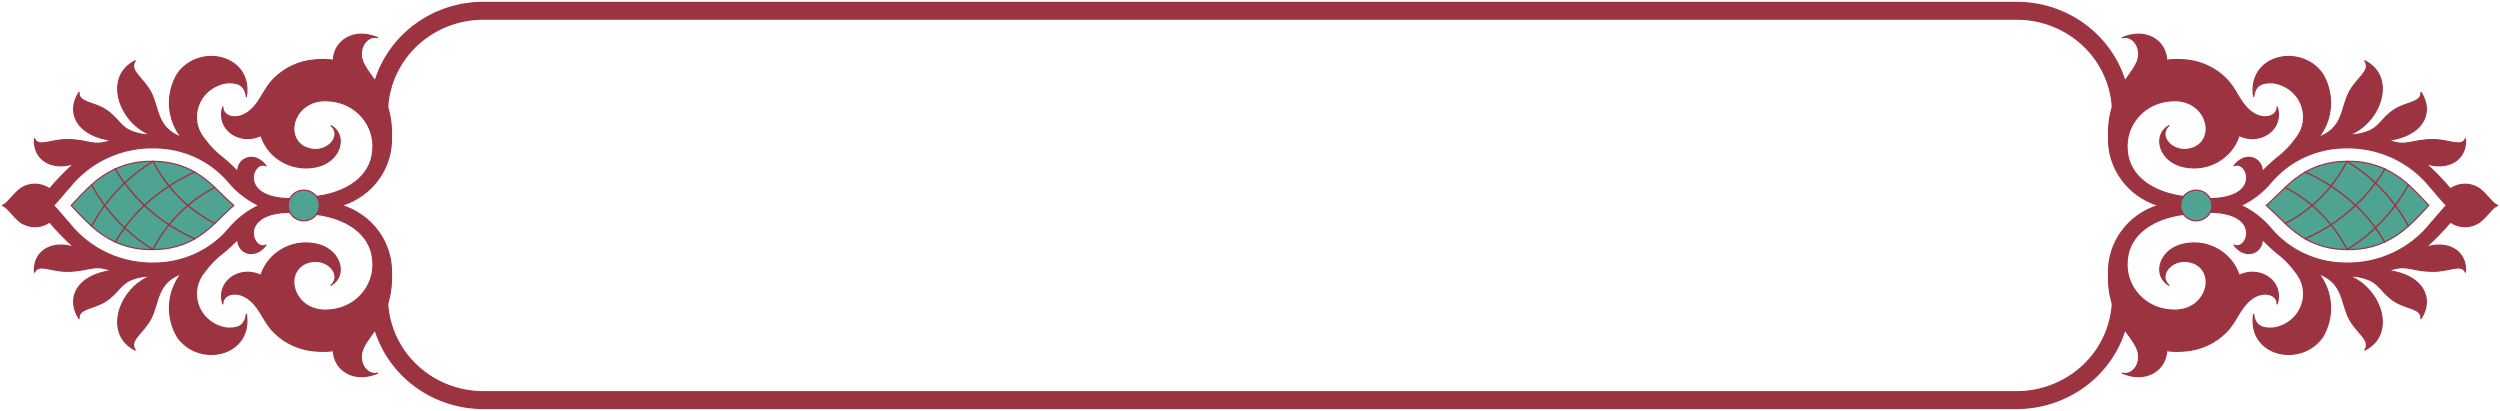 <svg width="572" height="94" viewBox="0 0 572 94" fill="none" xmlns="http://www.w3.org/2000/svg">
<g clip-path="url(#clip0_120_25)">
<path fill-rule="evenodd" clip-rule="evenodd" d="M461.412 4.371C466.996 4.371 472.37 6.449 476.438 10.183C480.506 13.916 482.963 19.024 483.308 24.464C483.946 22.352 484.915 20.349 486.18 18.525C484.579 13.328 481.305 8.772 476.844 5.534C472.383 2.296 466.972 0.546 461.412 0.546H110.587C105.027 0.547 99.616 2.296 95.155 5.534C90.694 8.772 87.421 13.328 85.82 18.525C87.085 20.349 88.053 22.352 88.692 24.464C89.037 19.024 91.493 13.916 95.561 10.183C99.63 6.449 105.003 4.371 110.587 4.371H461.412ZM110.587 93.454C105.027 93.453 99.616 91.704 95.155 88.466C90.694 85.227 87.421 80.672 85.82 75.474C87.085 73.651 88.053 71.648 88.692 69.535C89.036 74.976 91.493 80.083 95.561 83.817C99.63 87.55 105.003 89.629 110.587 89.629H461.412C466.996 89.629 472.37 87.551 476.438 83.817C480.506 80.084 482.963 74.976 483.308 69.535C483.946 71.648 484.915 73.651 486.18 75.474C484.579 80.672 481.305 85.227 476.844 88.466C472.383 91.704 466.972 93.453 461.412 93.454H110.587Z" fill="#9C3340" stroke="#9C3340" stroke-width="0.283" stroke-linecap="round" stroke-linejoin="round"/>
<path fill-rule="evenodd" clip-rule="evenodd" d="M522.862 51.136C525.08 49.997 527.155 48.611 529.045 47.005C527.155 45.4 525.08 44.013 522.863 42.874C521.376 44.266 520.007 45.718 518.512 47.005C520.006 48.291 521.376 49.743 522.862 51.136Z" fill="#4FA392" stroke="#9C3340" stroke-width="0.283" stroke-linecap="round" stroke-linejoin="round"/>
<path fill-rule="evenodd" clip-rule="evenodd" d="M522.863 42.874C525.081 44.013 527.155 45.399 529.045 47.005C530.623 45.664 532.064 44.177 533.348 42.565C531.471 41.336 529.492 40.264 527.43 39.361C525.773 40.354 524.24 41.533 522.863 42.874Z" fill="#4FA392" stroke="#9C3340" stroke-width="0.283" stroke-linecap="round" stroke-linejoin="round"/>
<path fill-rule="evenodd" clip-rule="evenodd" d="M529.045 47.005C527.155 48.611 525.08 49.997 522.862 51.136C524.238 52.476 525.77 53.656 527.426 54.649C529.488 53.745 531.468 52.673 533.345 51.444C532.062 49.832 530.622 48.346 529.045 47.005Z" fill="#4FA392" stroke="#9C3340" stroke-width="0.283" stroke-linecap="round" stroke-linejoin="round"/>
<path fill-rule="evenodd" clip-rule="evenodd" d="M529.045 47.005C530.621 48.346 532.061 49.832 533.345 51.444C535.352 50.13 537.235 48.644 538.971 47.003C537.236 45.363 535.354 43.878 533.347 42.565C532.063 44.177 530.623 45.664 529.045 47.005Z" fill="#4FA392" stroke="#9C3340" stroke-width="0.283" stroke-linecap="round" stroke-linejoin="round"/>
<path fill-rule="evenodd" clip-rule="evenodd" d="M527.43 39.361C529.491 40.264 531.471 41.336 533.348 42.565C534.752 40.8 535.981 38.908 537.018 36.915C536.819 36.916 536.619 36.921 536.416 36.929C533.256 36.971 530.161 37.809 527.43 39.361Z" fill="#4FA392" stroke="#9C3340" stroke-width="0.283" stroke-linecap="round" stroke-linejoin="round"/>
<path fill-rule="evenodd" clip-rule="evenodd" d="M537.018 36.915C535.981 38.908 534.752 40.8 533.348 42.565C535.354 43.878 537.236 45.363 538.971 47.003C540.638 45.427 542.158 43.71 543.512 41.87C541.538 39.993 539.361 38.332 537.018 36.915Z" fill="#4FA392" stroke="#9C3340" stroke-width="0.283" stroke-linecap="round" stroke-linejoin="round"/>
<path fill-rule="evenodd" clip-rule="evenodd" d="M543.512 41.87C542.158 43.71 540.638 45.428 538.971 47.003C540.638 48.579 542.157 50.297 543.512 52.135C545.177 50.556 546.698 48.839 548.059 47.003C546.698 45.167 545.177 43.449 543.512 41.87Z" fill="#4FA392" stroke="#9C3340" stroke-width="0.283" stroke-linecap="round" stroke-linejoin="round"/>
<path fill-rule="evenodd" clip-rule="evenodd" d="M543.512 52.135C542.157 50.297 540.638 48.579 538.971 47.003C537.235 48.644 535.352 50.13 533.345 51.444C534.749 53.209 535.978 55.101 537.014 57.094C539.358 55.676 541.537 54.014 543.512 52.135Z" fill="#4FA392" stroke="#9C3340" stroke-width="0.283" stroke-linecap="round" stroke-linejoin="round"/>
<path fill-rule="evenodd" clip-rule="evenodd" d="M537.016 57.094C535.978 55.102 534.749 53.209 533.345 51.444C531.468 52.673 529.488 53.745 527.426 54.649C530.158 56.202 533.255 57.04 536.416 57.081C536.618 57.09 536.817 57.094 537.016 57.094Z" fill="#4FA392" stroke="#9C3340" stroke-width="0.283" stroke-linecap="round" stroke-linejoin="round"/>
<path fill-rule="evenodd" clip-rule="evenodd" d="M543.512 52.135C541.537 54.014 539.358 55.676 537.014 57.094C539.985 57.177 542.937 56.588 545.637 55.373C544.989 54.257 544.279 53.176 543.512 52.135Z" fill="#4FA392" stroke="#9C3340" stroke-width="0.283" stroke-linecap="round" stroke-linejoin="round"/>
<path fill-rule="evenodd" clip-rule="evenodd" d="M543.512 52.135C544.279 53.176 544.989 54.257 545.637 55.373C547.625 54.432 549.456 53.203 551.067 51.726C550.18 50.084 549.175 48.506 548.059 47.003C546.698 48.839 545.177 50.556 543.512 52.135Z" fill="#4FA392" stroke="#9C3340" stroke-width="0.283" stroke-linecap="round" stroke-linejoin="round"/>
<path fill-rule="evenodd" clip-rule="evenodd" d="M543.512 41.87C545.177 43.449 546.698 45.167 548.059 47.003C549.173 45.501 550.178 43.924 551.065 42.283C549.454 40.806 547.623 39.577 545.634 38.636C544.986 39.75 544.278 40.83 543.512 41.87Z" fill="#4FA392" stroke="#9C3340" stroke-width="0.283" stroke-linecap="round" stroke-linejoin="round"/>
<path fill-rule="evenodd" clip-rule="evenodd" d="M543.512 41.87C544.278 40.83 544.986 39.75 545.634 38.636C542.935 37.423 539.986 36.834 537.016 36.915C539.36 38.331 541.538 39.993 543.512 41.87Z" fill="#4FA392" stroke="#9C3340" stroke-width="0.283" stroke-linecap="round" stroke-linejoin="round"/>
<path fill-rule="evenodd" clip-rule="evenodd" d="M551.065 42.283C550.178 43.924 549.173 45.501 548.059 47.003C549.175 48.506 550.18 50.084 551.067 51.726C552.748 50.23 554.236 48.581 555.704 47.005C554.234 45.428 552.747 43.781 551.065 42.283Z" fill="#4FA392" stroke="#9C3340" stroke-width="0.283" stroke-linecap="round" stroke-linejoin="round"/>
<path fill-rule="evenodd" clip-rule="evenodd" d="M571.441 47.005C570.167 47.501 569.087 49.484 567.308 50.828C566.337 51.506 565.172 51.868 563.979 51.863C562.785 51.859 561.623 51.487 560.658 50.802C558.917 52.858 557.033 54.794 555.019 56.596C560.029 54.942 564.397 57.352 564.109 62.268C563.168 60.229 560.372 62.05 556.816 62.067C551.593 62.094 550.703 60.274 546.516 61.926C554.324 62.977 556.966 68.198 553.913 72.886C554.126 70.481 550.583 70.7 547.802 68.878C544.86 66.953 544.466 64.798 541.477 63.805C540.182 63.345 538.812 63.118 537.434 63.133C544.641 65.853 548.451 76.368 541.055 80.092C542.668 77.858 539.08 76.098 537.425 72.766C535.577 69.044 536.166 64.74 530.513 62.589C532.116 64.662 533.053 67.154 533.203 69.747C533.353 72.341 532.71 74.92 531.357 77.156C526.339 84.16 514.207 81.434 515.626 71.917C516.006 74.975 518.149 75.223 520.321 75.044C521.72 74.811 523.033 74.224 524.127 73.342C525.221 72.459 526.059 71.311 526.557 70.013C527.055 68.716 527.196 67.313 526.965 65.945C526.733 64.578 526.139 63.294 525.24 62.221C524.008 60.518 522.521 59.007 520.826 57.739C519.663 56.778 518.611 55.763 517.605 54.768C517.639 57.915 513.743 59.518 511.157 56.079C514.084 57.602 517.71 48.723 505.709 48.556C505.949 48.073 506.074 47.543 506.074 47.006C506.074 46.469 505.949 45.939 505.709 45.456C517.71 45.288 514.084 36.41 511.157 37.933C513.743 34.494 517.639 36.096 517.605 39.243C518.611 38.249 519.663 37.236 520.826 36.273C522.52 35.005 524.008 33.493 525.24 31.791C526.139 30.718 526.733 29.434 526.965 28.067C527.196 26.699 527.055 25.296 526.557 23.999C526.059 22.701 525.221 21.553 524.127 20.67C523.033 19.787 521.72 19.2 520.321 18.968C518.149 18.789 516.006 19.038 515.626 22.094C514.207 12.578 526.339 9.852 531.357 16.855C532.71 19.092 533.353 21.671 533.203 24.265C533.053 26.858 532.116 29.35 530.513 31.423C536.166 29.272 535.577 24.968 537.425 21.246C539.08 17.913 542.668 16.154 541.055 13.92C548.451 17.644 544.641 28.159 537.434 30.878C538.812 30.894 540.182 30.666 541.477 30.207C544.466 29.214 544.86 27.059 547.802 25.134C550.583 23.312 554.126 23.529 553.913 21.126C556.966 25.814 554.324 31.034 546.516 32.088C550.703 33.737 551.593 31.917 556.816 31.946C560.372 31.962 563.168 33.783 564.109 31.744C564.397 36.66 560.029 39.07 555.019 37.415C557.033 39.218 558.917 41.154 560.658 43.21C561.623 42.525 562.785 42.153 563.979 42.149C565.172 42.144 566.337 42.506 567.308 43.184C569.087 44.528 570.167 46.511 571.441 47.005ZM559.753 47.005C558.392 45.6 557.07 43.881 556.131 42.891C553.806 39.946 550.793 37.586 547.344 36.008C543.895 34.431 540.11 33.68 536.303 33.821C533.112 33.88 529.971 34.611 527.096 35.964C524.22 37.317 521.678 39.26 519.642 41.661C517.772 43.924 515.407 45.75 512.72 47.006C515.407 48.262 517.772 50.088 519.642 52.351C521.678 54.752 524.22 56.696 527.096 58.049C529.971 59.402 533.112 60.133 536.303 60.192C540.11 60.332 543.895 59.581 547.344 58.004C550.793 56.426 553.806 54.066 556.131 51.12C557.07 50.131 558.393 48.412 559.753 47.005Z" fill="#9C3340" stroke="#9C3340" stroke-width="0.283" stroke-linecap="round" stroke-linejoin="round"/>
<path fill-rule="evenodd" clip-rule="evenodd" d="M502.484 50.518C501.774 50.518 501.08 50.312 500.489 49.927C499.899 49.542 499.439 48.994 499.167 48.354C498.896 47.713 498.825 47.009 498.963 46.329C499.102 45.649 499.443 45.024 499.945 44.534C500.447 44.044 501.087 43.71 501.784 43.575C502.48 43.439 503.202 43.509 503.858 43.774C504.514 44.039 505.075 44.488 505.47 45.065C505.864 45.641 506.075 46.319 506.075 47.012C506.075 47.472 505.982 47.928 505.802 48.353C505.622 48.779 505.357 49.165 505.024 49.491C504.69 49.816 504.294 50.075 503.858 50.251C503.422 50.427 502.956 50.518 502.484 50.518Z" fill="#4FA392" stroke="#9C3340" stroke-width="0.283" stroke-linecap="round" stroke-linejoin="round"/>
<path fill-rule="evenodd" clip-rule="evenodd" d="M499.567 44.96C493.081 44.128 487.111 40.716 486.693 34.356C486.568 32.962 486.733 31.558 487.177 30.227C487.621 28.897 488.337 27.668 489.28 26.614C490.222 25.56 491.373 24.703 492.663 24.094C493.954 23.484 495.357 23.136 496.788 23.069C504.517 22.374 507.368 31.269 502.103 33.742C497.501 35.708 493.441 31.173 496.248 28.751C492.58 30.923 493.939 36.322 498.711 37.906C500.068 38.331 501.498 38.489 502.918 38.371C504.337 38.253 505.719 37.862 506.983 37.219C508.247 36.577 509.368 35.696 510.281 34.628C511.194 33.56 511.88 32.326 512.302 30.997C510.413 30.032 508.878 28.518 507.909 26.664C513.043 35.655 523.098 31.147 521.021 24.472C521.094 26.729 517.653 27.789 514.749 25.296C512.286 23.181 511.74 20.429 509.264 17.956C506.85 15.549 503.641 14.052 500.205 13.731C498.714 13.561 497.207 13.576 495.719 13.775C495.725 15.789 495.025 17.744 493.736 19.316C498.918 12.522 493.182 5.408 485.592 8.631C487.262 8.107 489.276 9.676 489.34 12.272C489.401 14.762 487.215 16.779 485.49 19.581C483.333 23.119 482.272 27.19 482.435 31.304C482.32 34.778 483.373 38.194 485.434 41.028C487.495 43.863 490.451 45.96 493.848 47C490.451 48.039 487.495 50.137 485.434 52.971C483.373 55.806 482.32 59.221 482.435 62.696C482.273 66.809 483.333 70.881 485.49 74.419C487.215 77.22 489.401 79.238 489.34 81.728C489.276 84.324 487.262 85.893 485.592 85.369C493.182 88.592 498.918 81.478 493.736 74.684C495.025 76.256 495.725 78.211 495.719 80.225C497.207 80.424 498.714 80.438 500.205 80.269C503.641 79.948 506.85 78.451 509.264 76.043C511.74 73.571 512.286 70.819 514.749 68.703C517.653 66.211 521.094 67.27 521.021 69.528C523.098 62.853 513.043 58.344 507.909 67.336C508.878 65.482 510.413 63.968 512.302 63.002C511.88 61.674 511.193 60.44 510.28 59.372C509.367 58.304 508.246 57.423 506.983 56.781C505.719 56.138 504.337 55.747 502.918 55.629C501.498 55.511 500.068 55.669 498.711 56.094C493.939 57.678 492.58 63.077 496.248 65.249C493.441 62.827 497.501 58.292 502.103 60.258C507.368 62.73 504.517 71.626 496.788 70.931C495.357 70.864 493.954 70.516 492.663 69.906C491.373 69.297 490.222 68.44 489.28 67.386C488.337 66.332 487.622 65.103 487.178 63.773C486.733 62.443 486.568 61.038 486.693 59.644C487.111 53.284 493.081 49.872 499.567 49.04C499.132 48.445 498.897 47.731 498.897 47C498.897 46.268 499.132 45.555 499.567 44.96Z" fill="#9C3340" stroke="#9C3340" stroke-width="0.283" stroke-linecap="round" stroke-linejoin="round"/>
<path fill-rule="evenodd" clip-rule="evenodd" d="M49.138 51.136C46.92 49.997 44.845 48.611 42.955 47.005C44.845 45.4 46.919 44.013 49.136 42.874C50.623 44.266 51.993 45.718 53.487 47.005C51.994 48.291 50.624 49.743 49.138 51.136Z" fill="#4FA392" stroke="#9C3340" stroke-width="0.283" stroke-linecap="round" stroke-linejoin="round"/>
<path fill-rule="evenodd" clip-rule="evenodd" d="M49.137 42.874C46.92 44.013 44.845 45.4 42.955 47.005C41.377 45.664 39.936 44.177 38.652 42.565C40.529 41.336 42.509 40.264 44.57 39.361C46.227 40.354 47.76 41.533 49.137 42.874Z" fill="#4FA392" stroke="#9C3340" stroke-width="0.283" stroke-linecap="round" stroke-linejoin="round"/>
<path fill-rule="evenodd" clip-rule="evenodd" d="M42.954 47.005C44.845 48.611 46.92 49.997 49.138 51.136C47.761 52.476 46.23 53.655 44.573 54.649C42.511 53.745 40.531 52.673 38.654 51.444C39.938 49.832 41.378 48.346 42.954 47.005Z" fill="#4FA392" stroke="#9C3340" stroke-width="0.283" stroke-linecap="round" stroke-linejoin="round"/>
<path fill-rule="evenodd" clip-rule="evenodd" d="M42.955 47.005C41.378 48.346 39.938 49.832 38.654 51.444C36.648 50.13 34.765 48.644 33.028 47.003C34.764 45.363 36.646 43.878 38.652 42.565C39.936 44.177 41.377 45.664 42.955 47.005Z" fill="#4FA392" stroke="#9C3340" stroke-width="0.283" stroke-linecap="round" stroke-linejoin="round"/>
<path fill-rule="evenodd" clip-rule="evenodd" d="M44.57 39.361C42.508 40.264 40.529 41.336 38.652 42.565C37.248 40.8 36.019 38.908 34.982 36.915C35.181 36.916 35.381 36.921 35.584 36.929C38.744 36.971 41.839 37.809 44.57 39.361Z" fill="#4FA392" stroke="#9C3340" stroke-width="0.283" stroke-linecap="round" stroke-linejoin="round"/>
<path fill-rule="evenodd" clip-rule="evenodd" d="M34.982 36.915C36.019 38.908 37.248 40.8 38.652 42.565C36.646 43.878 34.764 45.363 33.029 47.003C31.362 45.427 29.842 43.709 28.488 41.87C30.462 39.993 32.639 38.332 34.982 36.915Z" fill="#4FA392" stroke="#9C3340" stroke-width="0.283" stroke-linecap="round" stroke-linejoin="round"/>
<path fill-rule="evenodd" clip-rule="evenodd" d="M28.488 41.87C29.842 43.71 31.361 45.427 33.028 47.003C31.362 48.579 29.843 50.297 28.488 52.135C26.823 50.556 25.302 48.839 23.941 47.003C25.301 45.167 26.823 43.45 28.488 41.87Z" fill="#4FA392" stroke="#9C3340" stroke-width="0.283" stroke-linecap="round" stroke-linejoin="round"/>
<path fill-rule="evenodd" clip-rule="evenodd" d="M28.488 52.135C29.843 50.297 31.362 48.579 33.029 47.003C34.765 48.644 36.648 50.13 38.655 51.444C37.251 53.209 36.022 55.101 34.986 57.094C32.642 55.676 30.463 54.014 28.488 52.135Z" fill="#4FA392" stroke="#9C3340" stroke-width="0.283" stroke-linecap="round" stroke-linejoin="round"/>
<path fill-rule="evenodd" clip-rule="evenodd" d="M34.984 57.094C36.022 55.102 37.251 53.209 38.655 51.444C40.532 52.673 42.512 53.745 44.574 54.649C41.842 56.202 38.745 57.04 35.584 57.081C35.382 57.09 35.183 57.094 34.984 57.094Z" fill="#4FA392" stroke="#9C3340" stroke-width="0.283" stroke-linecap="round" stroke-linejoin="round"/>
<path fill-rule="evenodd" clip-rule="evenodd" d="M28.487 52.135C30.463 54.014 32.642 55.676 34.986 57.094C32.014 57.177 29.063 56.588 26.363 55.373C27.011 54.257 27.72 53.176 28.487 52.135Z" fill="#4FA392" stroke="#9C3340" stroke-width="0.283" stroke-linecap="round" stroke-linejoin="round"/>
<path fill-rule="evenodd" clip-rule="evenodd" d="M28.488 52.135C27.72 53.176 27.011 54.257 26.363 55.373C24.374 54.432 22.544 53.203 20.933 51.726C21.82 50.084 22.825 48.506 23.941 47.003C25.302 48.839 26.823 50.556 28.488 52.135Z" fill="#4FA392" stroke="#9C3340" stroke-width="0.283" stroke-linecap="round" stroke-linejoin="round"/>
<path fill-rule="evenodd" clip-rule="evenodd" d="M28.488 41.87C26.823 43.45 25.302 45.167 23.941 47.003C22.827 45.501 21.822 43.923 20.936 42.283C22.546 40.806 24.377 39.577 26.366 38.636C27.014 39.75 27.722 40.83 28.488 41.87Z" fill="#4FA392" stroke="#9C3340" stroke-width="0.283" stroke-linecap="round" stroke-linejoin="round"/>
<path fill-rule="evenodd" clip-rule="evenodd" d="M28.487 41.87C27.722 40.83 27.014 39.75 26.365 38.636C29.064 37.423 32.013 36.834 34.984 36.915C32.64 38.332 30.462 39.993 28.487 41.87Z" fill="#4FA392" stroke="#9C3340" stroke-width="0.283" stroke-linecap="round" stroke-linejoin="round"/>
<path fill-rule="evenodd" clip-rule="evenodd" d="M20.935 42.283C21.822 43.923 22.827 45.501 23.941 47.003C22.825 48.506 21.82 50.084 20.933 51.726C19.252 50.23 17.764 48.581 16.296 47.005C17.766 45.428 19.253 43.781 20.935 42.283Z" fill="#4FA392" stroke="#9C3340" stroke-width="0.283" stroke-linecap="round" stroke-linejoin="round"/>
<path fill-rule="evenodd" clip-rule="evenodd" d="M0.56 47.005C1.832 47.501 2.913 49.484 4.692 50.828C5.663 51.506 6.828 51.868 8.022 51.863C9.215 51.859 10.377 51.487 11.343 50.802C13.083 52.858 14.967 54.794 16.981 56.596C11.971 54.942 7.603 57.352 7.891 62.268C8.832 60.229 11.628 62.05 15.184 62.067C20.407 62.094 21.297 60.274 25.484 61.926C17.677 62.977 15.034 68.198 18.087 72.886C17.873 70.481 21.416 70.7 24.198 68.878C27.14 66.953 27.534 64.798 30.523 63.805C31.818 63.345 33.188 63.118 34.567 63.133C27.359 65.853 23.549 76.368 30.946 80.092C29.333 77.858 32.92 76.098 34.575 72.766C36.423 69.044 35.834 64.74 41.487 62.589C39.884 64.662 38.948 67.154 38.797 69.747C38.647 72.341 39.29 74.92 40.644 77.156C45.661 84.16 57.793 81.434 56.374 71.917C55.995 74.975 53.851 75.223 51.68 75.044C50.28 74.811 48.968 74.224 47.873 73.342C46.779 72.459 45.941 71.311 45.443 70.013C44.945 68.716 44.805 67.313 45.036 65.945C45.267 64.578 45.861 63.294 46.76 62.221C47.992 60.518 49.48 59.007 51.174 57.739C52.337 56.778 53.389 55.763 54.395 54.768C54.361 57.915 58.256 59.518 60.843 56.079C57.916 57.602 54.29 48.723 66.291 48.556C66.051 48.073 65.926 47.543 65.926 47.006C65.926 46.469 66.051 45.939 66.291 45.456C54.29 45.288 57.916 36.41 60.843 37.933C58.256 34.494 54.361 36.096 54.395 39.243C53.389 38.249 52.337 37.236 51.174 36.273C49.48 35.005 47.992 33.493 46.76 31.791C45.861 30.718 45.267 29.434 45.036 28.066C44.805 26.699 44.945 25.296 45.443 23.998C45.941 22.701 46.779 21.553 47.873 20.67C48.968 19.787 50.28 19.2 51.68 18.968C53.851 18.789 55.995 19.038 56.374 22.094C57.793 12.578 45.661 9.852 40.644 16.855C39.29 19.092 38.647 21.671 38.797 24.265C38.948 26.858 39.884 29.35 41.487 31.423C35.834 29.272 36.423 24.968 34.575 21.246C32.92 17.913 29.333 16.154 30.946 13.92C23.549 17.644 27.359 28.159 34.567 30.878C33.188 30.894 31.818 30.666 30.523 30.207C27.534 29.214 27.14 27.059 24.198 25.134C21.416 23.312 17.873 23.529 18.087 21.126C15.034 25.814 17.677 31.034 25.484 32.088C21.297 33.737 20.407 31.917 15.184 31.946C11.628 31.962 8.832 33.783 7.891 31.744C7.603 36.66 11.971 39.07 16.981 37.415C14.967 39.218 13.083 41.154 11.343 43.21C10.377 42.525 9.215 42.153 8.022 42.149C6.828 42.144 5.663 42.506 4.692 43.184C2.913 44.528 1.832 46.511 0.56 47.005ZM12.248 47.005C13.608 45.6 14.93 43.881 15.869 42.891C18.194 39.946 21.207 37.586 24.656 36.008C28.105 34.431 31.89 33.68 35.697 33.821C38.888 33.88 42.029 34.611 44.905 35.964C47.78 37.317 50.322 39.26 52.357 41.661C54.228 43.924 56.593 45.75 59.28 47.006C56.593 48.262 54.228 50.088 52.357 52.351C50.322 54.752 47.78 56.696 44.905 58.049C42.029 59.402 38.888 60.133 35.697 60.192C31.89 60.332 28.105 59.581 24.656 58.004C21.207 56.426 18.194 54.066 15.869 51.12C14.93 50.131 13.608 48.412 12.248 47.005Z" fill="#9C3340" stroke="#9C3340" stroke-width="0.283" stroke-linecap="round" stroke-linejoin="round"/>
<path fill-rule="evenodd" clip-rule="evenodd" d="M69.516 50.518C70.226 50.518 70.92 50.312 71.511 49.927C72.101 49.542 72.561 48.994 72.833 48.354C73.105 47.713 73.176 47.009 73.037 46.329C72.899 45.649 72.557 45.024 72.055 44.534C71.553 44.044 70.913 43.71 70.216 43.575C69.52 43.439 68.798 43.509 68.142 43.774C67.486 44.039 66.925 44.488 66.531 45.065C66.136 45.641 65.925 46.319 65.925 47.012C65.925 47.472 66.018 47.928 66.198 48.353C66.379 48.779 66.643 49.165 66.977 49.491C67.31 49.816 67.706 50.075 68.142 50.251C68.578 50.427 69.044 50.518 69.516 50.518Z" fill="#4FA392" stroke="#9C3340" stroke-width="0.283" stroke-linecap="round" stroke-linejoin="round"/>
<path fill-rule="evenodd" clip-rule="evenodd" d="M72.433 44.96C78.919 44.128 84.889 40.716 85.306 34.356C85.431 32.962 85.267 31.558 84.823 30.227C84.378 28.897 83.663 27.668 82.721 26.614C81.778 25.56 80.627 24.703 79.336 24.093C78.046 23.484 76.643 23.136 75.211 23.069C67.482 22.374 64.632 31.269 69.897 33.742C74.499 35.708 78.559 31.173 75.752 28.751C79.42 30.923 78.061 36.322 73.289 37.906C71.932 38.331 70.502 38.489 69.082 38.371C67.663 38.253 66.281 37.862 65.017 37.219C63.753 36.577 62.633 35.696 61.719 34.628C60.807 33.56 60.12 32.326 59.698 30.997C61.587 30.032 63.123 28.518 64.092 26.664C58.957 35.655 48.902 31.147 50.979 24.472C50.907 26.729 54.346 27.789 57.251 25.296C59.714 23.181 60.26 20.429 62.736 17.956C65.15 15.549 68.359 14.052 71.795 13.731C73.286 13.561 74.793 13.576 76.281 13.775C76.275 15.789 76.975 17.744 78.264 19.316C73.083 12.522 78.818 5.408 86.407 8.631C84.737 8.107 82.724 9.676 82.66 12.272C82.598 14.762 84.785 16.779 86.51 19.581C88.667 23.119 89.727 27.19 89.564 31.304C89.68 34.778 88.627 38.194 86.566 41.028C84.505 43.863 81.549 45.96 78.151 47C81.549 48.039 84.505 50.137 86.566 52.971C88.627 55.806 89.68 59.221 89.564 62.696C89.727 66.809 88.667 70.881 86.51 74.419C84.785 77.22 82.598 79.238 82.66 81.728C82.724 84.324 84.737 85.893 86.407 85.369C78.818 88.592 73.083 81.478 78.264 74.684C76.975 76.256 76.275 78.211 76.281 80.225C74.793 80.424 73.286 80.438 71.795 80.269C68.359 79.947 65.15 78.451 62.736 76.043C60.26 73.571 59.714 70.819 57.251 68.703C54.346 66.211 50.907 67.27 50.979 69.528C48.902 62.853 58.957 58.344 64.092 67.336C63.123 65.482 61.587 63.968 59.698 63.002C60.12 61.674 60.807 60.44 61.719 59.372C62.633 58.304 63.753 57.423 65.017 56.781C66.281 56.138 67.663 55.746 69.082 55.629C70.502 55.511 71.932 55.669 73.289 56.094C78.061 57.678 79.42 63.077 75.752 65.249C78.559 62.827 74.499 58.292 69.897 60.258C64.632 62.73 67.482 71.626 75.211 70.931C76.643 70.864 78.046 70.516 79.336 69.906C80.627 69.297 81.778 68.44 82.721 67.386C83.663 66.332 84.378 65.103 84.823 63.773C85.267 62.442 85.431 61.038 85.306 59.644C84.889 53.284 78.919 49.872 72.433 49.04C72.868 48.445 73.103 47.731 73.103 47C73.103 46.268 72.868 45.555 72.433 44.96Z" fill="#9C3340" stroke="#9C3340" stroke-width="0.283" stroke-linecap="round" stroke-linejoin="round"/>
</g>
<defs>
<clipPath id="clip0_120_25">
<rect width="572" height="94" fill="white"/>
</clipPath>
</defs>
</svg>
